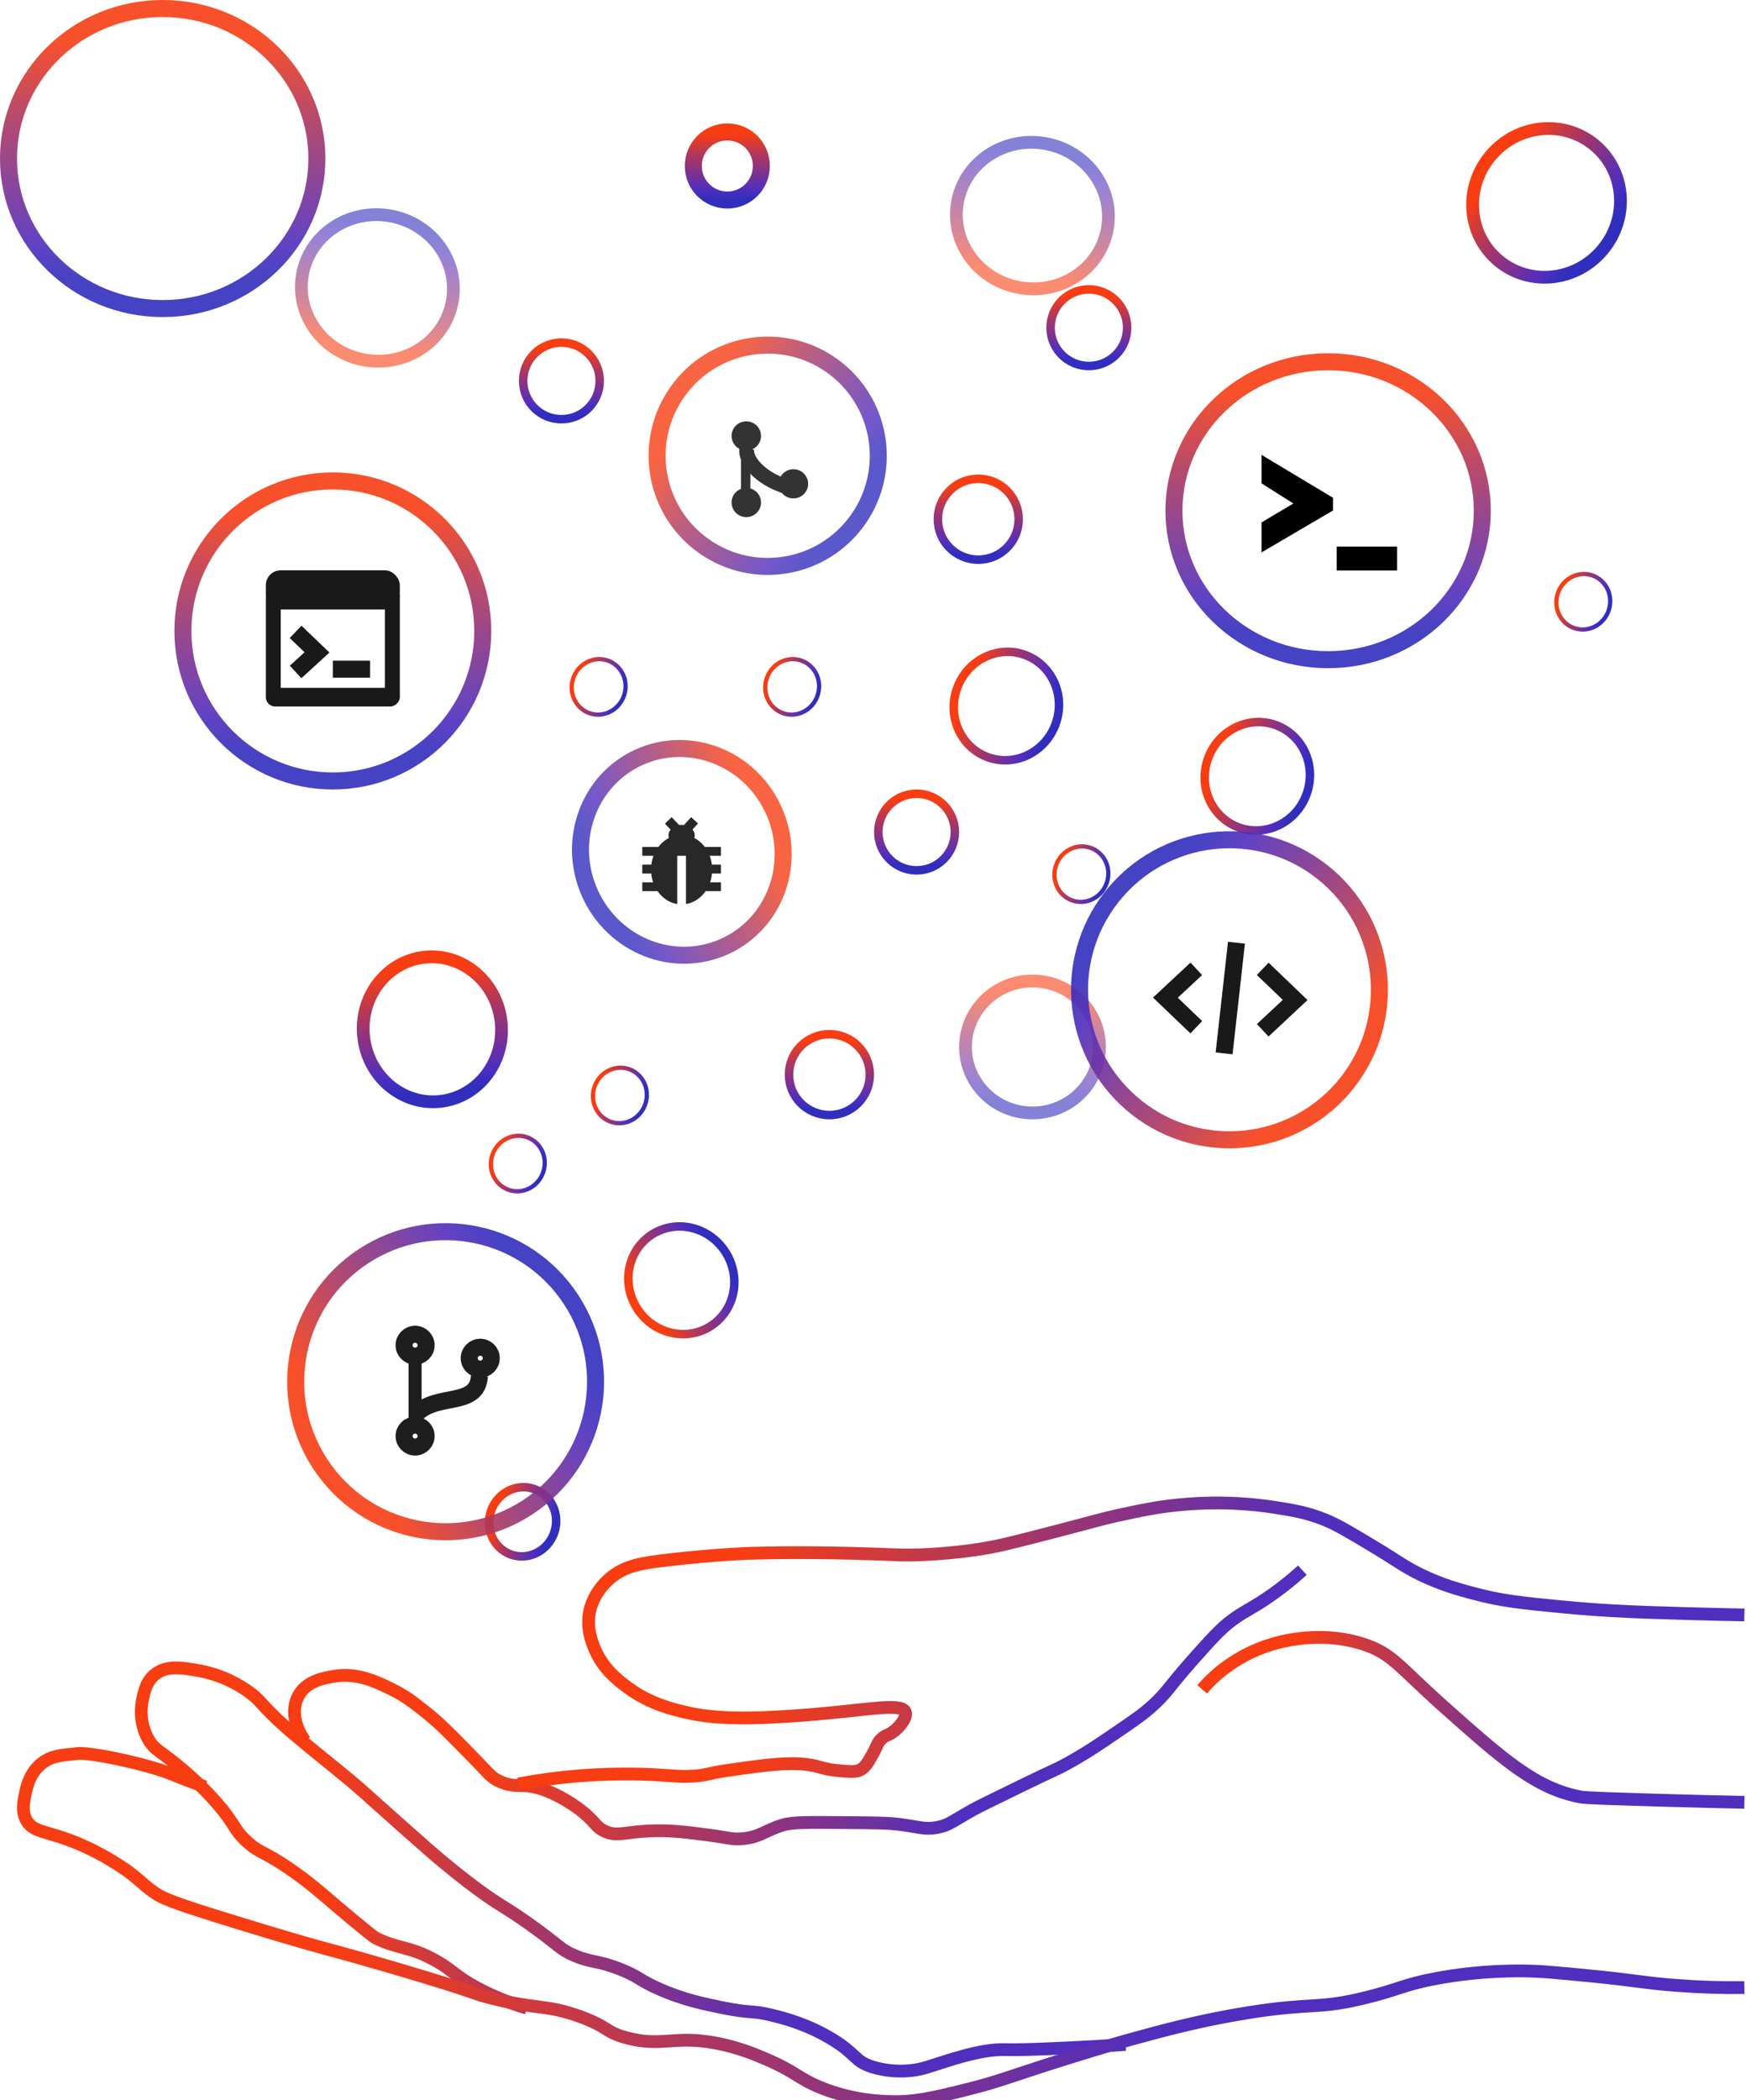 <svg width="821" height="987" viewBox="0 0 821 987" fill="none" xmlns="http://www.w3.org/2000/svg">
<g filter="url(#filter0_i)">
<path d="M820.244 842.95C811.132 842.788 797.463 842.465 780.757 841.979C757.44 841.251 745.737 840.928 743.236 840.442C722.331 836.478 707.412 823.453 678.377 797.566C657.562 778.959 654.525 772.972 641.035 768.604C621.738 762.375 603.781 766.986 598.332 768.604C579.66 774.186 569.029 785.431 565.277 789.88" stroke="url(#paint0_linear)" stroke-width="6" stroke-miterlimit="10"/>
<path d="M529.249 956.72C518.556 957.541 509.3 958.034 502.022 958.362C486.117 959.101 478.209 959.347 472.638 959.183C460.957 958.772 445.052 964.602 436.066 967.393C423.037 971.498 411.175 967.639 409.738 967.147C401.65 964.437 402.819 961.4 391.766 954.585C380.084 947.36 369.032 944.487 363.281 943.091C353.217 940.546 354.116 942.352 340.188 939.561C331.292 937.755 321.138 935.702 309.636 930.53C300.38 926.425 300.92 925.111 291.934 921.499C280.881 917.065 278.545 918.543 270.098 914.931C263.089 911.975 263.628 910.58 248.532 899.907C236.581 891.45 235.683 891.943 224.9 884.061C217.621 878.725 212.499 874.455 207.198 870.104C204.951 868.216 201.447 865.26 184.464 850.154C169.817 837.1 169.457 836.689 164.964 832.913C159.663 828.479 158.495 827.658 148.161 819.202C140.523 812.962 136.749 809.76 134.413 807.708C121.833 796.46 122.911 794.982 115.812 790.22C112.667 788.086 104.49 782.914 92.719 780.943C85.889 779.794 78.97 778.562 73.579 782.339C68.906 785.541 67.828 790.795 67.019 794.654C66.39 797.61 65.312 805.409 69.715 813.291C72.77 818.709 75.376 818.545 86.159 827.822C88.855 830.121 95.414 835.786 102.064 843.421C111.05 853.766 109.522 855.408 116.171 861.484C122.282 867.066 123.72 865.671 135.94 874.045C144.207 879.71 150.048 884.718 154.81 888.823C160.741 893.913 175.028 905.9 176.646 906.721C186.62 911.647 191.922 910.662 202.166 915.916C213.038 921.417 212.769 924.044 224.9 930.448C234.065 935.292 242.332 938.083 247.724 939.643" stroke="url(#paint1_linear)" stroke-width="6" stroke-miterlimit="10"/>
<path d="M96.391 835.68C93.001 834.457 87.827 832.581 81.671 830.054C69.271 824.917 42.686 819.454 36.709 820.025C28.68 820.759 24.309 821.167 20.027 824.346C14.05 828.831 12.622 835.435 11.998 838.452C11.106 842.61 10.035 847.502 12.622 851.742C16.012 857.368 22.257 856.226 37.334 862.586C46.433 866.5 52.856 870.577 56.068 872.615C64.632 878.159 66.148 880.768 71.858 884.845C75.962 887.862 79.53 889.656 110.843 899.277C122.173 902.783 130.558 905.31 142.691 908.816C154.734 912.241 155.27 912.241 169.186 916.154C175.253 917.867 187.207 921.291 201.659 925.694C225.924 933.114 222.177 932.706 230.831 934.907C252.866 940.533 256.613 937.761 272.76 943.632C286.677 948.687 284.268 950.888 294.795 953.66C311.477 958.063 316.919 952.356 336.724 956.106C347.518 958.145 355.815 961.732 361.078 964.015C374.46 969.804 375.352 972.739 386.057 977.061C400.509 982.931 413.445 983.421 418.53 983.584C430.216 983.91 438.87 981.871 455.73 977.632C470.272 973.962 474.375 971.924 499.443 964.015C509.881 960.754 520.14 957.574 532.184 954.231C546.457 950.317 564.567 945.344 587.227 941.756C617.558 936.946 619.61 940.37 642.537 934.663C657.97 930.831 659.933 928.629 675.545 925.694C683.485 924.226 697.937 922.025 716.314 922.188C724.967 922.27 732.907 923.085 748.787 924.634C769.394 926.672 773.587 927.895 787.772 928.955C799.458 929.852 810.253 930.178 820.244 930.015" stroke="url(#paint2_linear)" stroke-width="6" stroke-miterlimit="10"/>
<path d="M612.39 733.861C609.374 736.651 604.671 740.71 598.46 745.106C589.233 751.701 586.305 752.293 579.562 757.197C573.884 761.34 569.359 766.497 560.309 776.643C548.952 789.495 548.952 791.186 541.943 797.527C537.506 801.586 533.159 804.545 524.464 810.463C517.543 815.198 510.889 819.764 501.661 824.837C495.806 828.05 497.137 826.951 479.48 835.575C466.172 842.085 459.517 845.298 457.299 846.566C447.983 851.808 446.12 853.753 440.707 854.768C434.852 855.867 432.101 854.514 422.962 853.33C417.728 852.654 410.985 852.569 397.498 852.485C380.996 852.316 372.655 852.231 368.219 853.584C359.702 856.12 357.395 859.418 348.7 860.094C344.086 860.433 343.11 859.672 333.616 858.403C323.413 857.051 314.629 855.867 304.337 856.459C293.158 857.051 289.875 859.164 284.197 856.459C280.204 854.599 280.381 852.823 274.703 848.004C273.727 847.158 266.274 840.986 256.337 837.266C244.98 833.123 243.117 836.928 234.777 833.038C230.518 831.094 230.34 829.741 217.919 817.227C209.668 808.857 205.409 804.629 199.553 800.064C194.407 796.005 190.237 792.708 183.849 789.664C176.928 786.282 167.878 781.886 156.965 783.746C152.884 784.422 144.721 785.69 140.728 792.201C136.913 798.288 138.067 806.828 143.39 814.099" stroke="url(#paint3_linear)" stroke-width="6" stroke-miterlimit="10"/>
<path d="M820.244 754.901C817.393 754.819 813.295 754.736 808.307 754.654C800.557 754.489 785.502 754.076 774.189 753.664C765.191 753.334 751.651 752.756 734.547 751.107C715.662 749.292 705.952 748.302 692.768 744.755C685.73 742.858 677.891 740.713 668.27 736.094C660.253 732.217 657.224 729.577 646.089 722.895C634.33 715.801 628.273 712.254 622.839 710.11C614.198 706.645 607.339 705.573 598.698 704.253C591.126 703.098 574.913 701.118 554.157 703.18C543.289 704.253 535.093 706.068 525.651 708.13C517.722 709.862 516.475 710.439 496.788 715.554C480.486 719.761 472.202 721.905 466.5 722.978C462.581 723.72 450.822 725.782 435.322 726.525C423.741 727.102 420.534 726.442 400.58 725.947C390.246 725.7 372.519 725.37 352.476 725.947C352.476 725.947 337.777 726.36 314.705 728.999C301.521 730.484 294.038 731.804 287.357 737.248C280.409 742.858 278.271 749.704 277.825 751.024C275.064 760.18 278.36 767.852 279.874 771.399C283.794 780.39 290.475 785.504 294.751 788.721C301.877 794.083 310.251 797.878 321.743 800.517C331.274 802.745 343.389 804.394 372.252 802.415C406.014 800.187 423.563 795.651 425.701 800.517C426.681 802.745 423.207 807.694 419.465 810.169C417.416 811.571 416.525 811.323 414.744 812.891C412.428 814.953 412.606 816.355 410.023 820.892C407.795 824.769 406.637 826.666 404.41 827.739C403.074 828.399 401.471 828.646 397.017 828.316C392.117 827.904 389.623 827.656 385.436 826.419C374.657 823.119 359.691 825.429 341.43 828.069C333.323 829.224 332.521 830.131 327.444 830.543C320.317 831.121 316.219 830.461 307.846 829.966C301.432 829.636 294.573 829.553 287.357 829.718C271.055 830.131 256.446 831.946 243.796 834.338" stroke="url(#paint4_linear)" stroke-width="6" stroke-miterlimit="10"/>
</g>
<g filter="url(#filter1_f)">
<circle cx="512" cy="154" r="18" stroke="url(#paint5_linear)" stroke-width="4"/>
</g>
<g filter="url(#filter2_f)">
<circle cx="431" cy="391" r="18" stroke="url(#paint6_linear)" stroke-width="4"/>
</g>
<circle cx="342" cy="78" r="16" stroke="url(#paint7_linear)" stroke-width="8"/>
<circle cx="156.5" cy="296.5" r="70.5" stroke="url(#paint8_linear)" stroke-opacity="0.9" stroke-width="8"/>
<g filter="url(#filter3_f)">
<path d="M142.164 129.363C145.298 110.739 163.567 98.098 183.16 101.396C202.754 104.694 215.877 122.618 212.742 141.243C209.608 159.868 191.339 172.508 171.746 169.21C152.152 165.912 139.029 147.988 142.164 129.363Z" stroke="url(#paint9_linear)" stroke-opacity="0.6" stroke-width="6"/>
</g>
<g filter="url(#filter4_f)">
<path d="M450.164 95.363C453.298 76.739 471.567 64.098 491.16 67.396C510.754 70.694 523.877 88.618 520.742 107.243C517.608 125.868 499.339 138.508 479.746 135.21C460.152 131.912 447.029 113.988 450.164 95.363Z" stroke="url(#paint10_linear)" stroke-opacity="0.6" stroke-width="6"/>
</g>
<g filter="url(#filter5_f)">
<path d="M749.651 68.066C764.263 80.086 766.204 102.067 753.768 117.185C741.332 132.304 719.389 134.638 704.777 122.618C690.165 110.598 688.223 88.617 700.66 73.499C713.096 58.38 735.039 56.046 749.651 68.066Z" stroke="url(#paint11_linear)" stroke-width="6"/>
</g>
<g filter="url(#filter6_f)">
<path d="M517 492C517 509.08 502.938 523 485.5 523C468.062 523 454 509.08 454 492C454 474.92 468.062 461 485.5 461C502.938 461 517 474.92 517 492Z" stroke="url(#paint12_linear)" stroke-opacity="0.6" stroke-width="6"/>
</g>
<g filter="url(#filter7_f)">
<path d="M599.611 340.637C612.401 345.084 619.142 359.479 614.483 372.88C609.823 386.281 595.606 393.389 582.816 388.941C570.025 384.494 563.284 370.099 567.944 356.698C572.603 343.297 586.82 336.189 599.611 340.637Z" stroke="url(#paint13_linear)" stroke-width="4"/>
</g>
<g filter="url(#filter8_f)">
<path d="M512.789 398.416C519.339 400.694 522.79 408.065 520.404 414.926C518.019 421.787 510.739 425.427 504.189 423.15C497.638 420.872 494.187 413.501 496.573 406.64C498.958 399.779 506.238 396.138 512.789 398.416Z" stroke="url(#paint14_linear)" stroke-width="2"/>
</g>
<g filter="url(#filter9_f)">
<path d="M247.789 534.416C254.339 536.694 257.79 544.065 255.404 550.926C253.019 557.787 245.739 561.427 239.189 559.15C232.638 556.872 229.187 549.501 231.573 542.64C233.958 535.779 241.238 532.138 247.789 534.416Z" stroke="url(#paint15_linear)" stroke-width="2"/>
</g>
<g filter="url(#filter10_f)">
<path d="M285.789 310.416C292.339 312.694 295.79 320.065 293.404 326.926C291.019 333.787 283.739 337.427 277.189 335.15C270.638 332.872 267.187 325.501 269.573 318.64C271.958 311.779 279.238 308.138 285.789 310.416Z" stroke="url(#paint16_linear)" stroke-width="2"/>
</g>
<g filter="url(#filter11_f)">
<path d="M295.789 502.416C302.339 504.694 305.79 512.065 303.404 518.926C301.019 525.787 293.739 529.427 287.189 527.15C280.638 524.872 277.187 517.501 279.573 510.64C281.958 503.779 289.238 500.138 295.789 502.416Z" stroke="url(#paint17_linear)" stroke-width="2"/>
</g>
<g filter="url(#filter12_f)">
<path d="M376.789 310.416C383.339 312.694 386.79 320.065 384.404 326.926C382.019 333.787 374.739 337.427 368.189 335.15C361.638 332.872 358.187 325.501 360.573 318.64C362.958 311.779 370.238 308.138 376.789 310.416Z" stroke="url(#paint18_linear)" stroke-width="2"/>
</g>
<path d="M149 74.5C149 113.337 116.641 145 76.5 145C36.359 145 4 113.337 4 74.5C4 35.663 36.359 4 76.5 4C116.641 4 149 35.663 149 74.5Z" stroke="url(#paint19_linear)" stroke-opacity="0.9" stroke-width="8"/>
<g filter="url(#filter13_f)">
<path d="M306.4 580.231C317.74 572.831 333.252 576.301 341.006 588.183C348.759 600.064 345.689 615.66 334.348 623.06C323.007 630.461 307.496 626.991 299.742 615.109C291.988 603.227 295.059 587.632 306.4 580.231Z" stroke="url(#paint20_linear)" stroke-width="4"/>
</g>
<g filter="url(#filter14_f)">
<path d="M251.106 699.704C259.239 702.532 263.563 711.706 260.58 720.285C257.597 728.865 248.514 733.377 240.382 730.549C232.249 727.722 227.925 718.548 230.908 709.969C233.891 701.389 242.974 696.877 251.106 699.704Z" stroke="url(#paint21_linear)" stroke-width="4"/>
</g>
<g filter="url(#filter15_f)">
<path d="M481.611 307.637C494.401 312.084 501.142 326.479 496.483 339.88C491.823 353.281 477.606 360.389 464.816 355.941C452.025 351.494 445.284 337.099 449.944 323.698C454.603 310.297 468.82 303.189 481.611 307.637Z" stroke="url(#paint22_linear)" stroke-width="4"/>
</g>
<path d="M340.755 444.767C317 455.53 288.602 444.52 277.436 419.875C266.27 395.23 276.717 366.62 300.472 355.857C324.227 345.094 352.626 356.104 363.792 380.749C374.958 405.394 364.51 434.004 340.755 444.767Z" stroke="url(#paint23_linear)" stroke-opacity="0.8" stroke-width="8"/>
<g filter="url(#filter16_f)">
<circle cx="390" cy="505" r="19" stroke="url(#paint24_linear)" stroke-width="4"/>
</g>
<g filter="url(#filter17_f)">
<circle cx="460" cy="244" r="19" stroke="url(#paint25_linear)" stroke-width="4"/>
</g>
<circle cx="360.983" cy="214.172" r="52" transform="rotate(-55.04 360.983 214.172)" stroke="url(#paint26_linear)" stroke-opacity="0.8" stroke-width="8"/>
<g filter="url(#filter18_f)">
<path d="M235.621 480.187C237.668 499.021 224.715 515.652 206.988 517.58C189.261 519.507 173.037 506.047 170.99 487.213C168.942 468.378 181.895 451.747 199.622 449.82C217.349 447.892 233.573 461.352 235.621 480.187Z" stroke="url(#paint27_linear)" stroke-width="6"/>
</g>
<path d="M697 240C697 278.536 664.667 310 624.5 310C584.333 310 552 278.536 552 240C552 201.464 584.333 170 624.5 170C664.667 170 697 201.464 697 240Z" stroke="url(#paint28_linear)" stroke-opacity="0.9" stroke-width="8"/>
<circle cx="578.124" cy="465.124" r="70.5" transform="rotate(131.171 578.124 465.124)" stroke="url(#paint29_linear)" stroke-opacity="0.9" stroke-width="8"/>
<circle cx="209.537" cy="649.302" r="70.5" transform="rotate(-123.255 209.537 649.302)" stroke="url(#paint30_linear)" stroke-opacity="0.9" stroke-width="8"/>
<g filter="url(#filter19_f)">
<path d="M748.789 270.416C755.339 272.694 758.79 280.065 756.404 286.926C754.019 293.787 746.739 297.427 740.189 295.15C733.638 292.872 730.187 285.501 732.573 278.64C734.958 271.779 742.238 268.138 748.789 270.416Z" stroke="url(#paint31_linear)" stroke-width="2"/>
</g>
<g filter="url(#filter20_f)">
<circle cx="264" cy="179" r="18" stroke="url(#paint32_linear)" stroke-width="4"/>
</g>
<g opacity="0.88" filter="url(#filter21_d)">
<path d="M200.375 628.15C200.375 630.979 198.068 633.3 195.188 633.3C192.307 633.3 190 630.979 190 628.15C190 625.321 192.307 623 195.188 623C198.068 623 200.375 625.321 200.375 628.15Z" stroke="black" stroke-width="8"/>
<path d="M231 634.25C231 637.079 228.693 639.4 225.812 639.4C222.932 639.4 220.625 637.079 220.625 634.25C220.625 631.421 222.932 629.1 225.812 629.1C228.693 629.1 231 631.421 231 634.25Z" stroke="black" stroke-width="8"/>
<path d="M200.375 670.85C200.375 673.679 198.068 676 195.188 676C192.307 676 190 673.679 190 670.85C190 668.021 192.307 665.7 195.188 665.7C198.068 665.7 200.375 668.021 200.375 670.85Z" stroke="black" stroke-width="8"/>
<rect x="192.125" y="634.25" width="6.125" height="29.738" fill="black"/>
<path d="M195.953 660.175C205.821 650.439 224.481 657.504 225.43 642.637" stroke="black" stroke-width="8"/>
</g>
<g opacity="0.9" filter="url(#filter22_d)">
<path d="M581.405 439L575.595 491" stroke="black" stroke-width="8"/>
<path d="M593.75 451.278L609 465.91L593.75 480.167" stroke="black" stroke-width="8"/>
<path d="M562.524 478.722L548 464.822L562.524 451.278" stroke="black" stroke-width="8"/>
</g>
<g opacity="0.8" filter="url(#filter23_d)">
<ellipse cx="350.923" cy="200.86" rx="6.923" ry="6.86" fill="black"/>
<ellipse cx="350.923" cy="232.14" rx="6.923" ry="6.86" fill="black"/>
<ellipse cx="373.077" cy="223.36" rx="6.923" ry="6.86" fill="black"/>
<rect x="348.431" y="203.329" width="4.431" height="26.89" fill="black"/>
<path d="M351.477 206.073C349.262 211.012 356.75 220.773 370.031 224.732" stroke="black" stroke-width="7"/>
</g>
<g opacity="0.9" filter="url(#filter24_d)">
<rect x="125" y="264" width="63" height="18.411" rx="7" fill="black"/>
<rect x="125" y="273.644" width="7" height="52.603" rx="3.5" fill="black"/>
<rect x="181" y="272.767" width="7" height="53.48" rx="3.5" fill="black"/>
<rect x="125" y="328" width="8.767" height="63" rx="4.384" transform="rotate(-90 125 328)" fill="black"/>
<path d="M139 292.931L149.062 302.575L139 311.781" stroke="black" stroke-width="8"/>
<path d="M156.5 310.466H174" stroke="black" stroke-width="8"/>
</g>
<path d="M626.792 239.902L593.198 259.589V245.494L608.159 236.596L593.198 227.145V213.759L626.792 233.917V239.902ZM656.941 268.079H628.515V256.881H656.941V268.079Z" fill="black"/>
<g opacity="0.84" filter="url(#filter25_d)">
<ellipse cx="320.5" cy="404.652" rx="14.389" ry="16.348" fill="black"/>
<rect x="318.444" y="398.165" width="4.111" height="22.835" fill="white"/>
<ellipse cx="320.5" cy="388.563" rx="6.167" ry="4.93" fill="black"/>
<rect width="4.382" height="5.927" transform="matrix(0.718 -0.696 0.689 0.725 312.667 383.064)" fill="black"/>
<rect width="4.381" height="5.928" transform="matrix(0.736 0.677 -0.669 0.743 324.981 380)" fill="black"/>
<rect x="302" y="394.013" width="8.736" height="4.152" fill="black"/>
<rect x="302" y="402.316" width="8.736" height="4.152" fill="black"/>
<rect x="302" y="410.62" width="8.736" height="4.152" fill="black"/>
<rect x="330.264" y="410.62" width="8.736" height="4.152" fill="black"/>
<rect x="330.264" y="402.316" width="8.736" height="4.152" fill="black"/>
<rect x="330.264" y="394.013" width="8.736" height="4.152" fill="black"/>
</g>
<defs>
<filter id="filter0_i" x="8.001" y="699.283" width="812.33" height="291.334" filterUnits="userSpaceOnUse" color-interpolation-filters="sRGB">
<feFlood flood-opacity="0" result="BackgroundImageFix"/>
<feBlend mode="normal" in="SourceGraphic" in2="BackgroundImageFix" result="shape"/>
<feColorMatrix in="SourceAlpha" type="matrix" values="0 0 0 0 0 0 0 0 0 0 0 0 0 0 0 0 0 0 127 0" result="hardAlpha"/>
<feOffset dy="4"/>
<feGaussianBlur stdDeviation="5"/>
<feComposite in2="hardAlpha" operator="arithmetic" k2="-1" k3="1"/>
<feColorMatrix type="matrix" values="0 0 0 0 0 0 0 0 0 0 0 0 0 0 0 0 0 0 0.21 0"/>
<feBlend mode="normal" in2="shape" result="effect1_innerShadow"/>
</filter>
<filter id="filter1_f" x="482" y="124" width="60" height="60" filterUnits="userSpaceOnUse" color-interpolation-filters="sRGB">
<feFlood flood-opacity="0" result="BackgroundImageFix"/>
<feBlend mode="normal" in="SourceGraphic" in2="BackgroundImageFix" result="shape"/>
<feGaussianBlur stdDeviation="5" result="effect1_foregroundBlur"/>
</filter>
<filter id="filter2_f" x="407" y="367" width="48" height="48" filterUnits="userSpaceOnUse" color-interpolation-filters="sRGB">
<feFlood flood-opacity="0" result="BackgroundImageFix"/>
<feBlend mode="normal" in="SourceGraphic" in2="BackgroundImageFix" result="shape"/>
<feGaussianBlur stdDeviation="2" result="effect1_foregroundBlur"/>
</filter>
<filter id="filter3_f" x="134.699" y="93.874" width="85.507" height="82.859" filterUnits="userSpaceOnUse" color-interpolation-filters="sRGB">
<feFlood flood-opacity="0" result="BackgroundImageFix"/>
<feBlend mode="normal" in="SourceGraphic" in2="BackgroundImageFix" result="shape"/>
<feGaussianBlur stdDeviation="2" result="effect1_foregroundBlur"/>
</filter>
<filter id="filter4_f" x="442.699" y="59.874" width="85.507" height="82.859" filterUnits="userSpaceOnUse" color-interpolation-filters="sRGB">
<feFlood flood-opacity="0" result="BackgroundImageFix"/>
<feBlend mode="normal" in="SourceGraphic" in2="BackgroundImageFix" result="shape"/>
<feGaussianBlur stdDeviation="2" result="effect1_foregroundBlur"/>
</filter>
<filter id="filter5_f" x="685.449" y="53.397" width="83.529" height="83.891" filterUnits="userSpaceOnUse" color-interpolation-filters="sRGB">
<feFlood flood-opacity="0" result="BackgroundImageFix"/>
<feBlend mode="normal" in="SourceGraphic" in2="BackgroundImageFix" result="shape"/>
<feGaussianBlur stdDeviation="2" result="effect1_foregroundBlur"/>
</filter>
<filter id="filter6_f" x="447" y="454" width="77" height="76" filterUnits="userSpaceOnUse" color-interpolation-filters="sRGB">
<feFlood flood-opacity="0" result="BackgroundImageFix"/>
<feBlend mode="normal" in="SourceGraphic" in2="BackgroundImageFix" result="shape"/>
<feGaussianBlur stdDeviation="2" result="effect1_foregroundBlur"/>
</filter>
<filter id="filter7_f" x="560.467" y="333.31" width="61.492" height="62.958" filterUnits="userSpaceOnUse" color-interpolation-filters="sRGB">
<feFlood flood-opacity="0" result="BackgroundImageFix"/>
<feBlend mode="normal" in="SourceGraphic" in2="BackgroundImageFix" result="shape"/>
<feGaussianBlur stdDeviation="2" result="effect1_foregroundBlur"/>
</filter>
<filter id="filter8_f" x="484.817" y="386.737" width="47.343" height="48.093" filterUnits="userSpaceOnUse" color-interpolation-filters="sRGB">
<feFlood flood-opacity="0" result="BackgroundImageFix"/>
<feBlend mode="normal" in="SourceGraphic" in2="BackgroundImageFix" result="shape"/>
<feGaussianBlur stdDeviation="5" result="effect1_foregroundBlur"/>
</filter>
<filter id="filter9_f" x="219.817" y="522.737" width="47.343" height="48.093" filterUnits="userSpaceOnUse" color-interpolation-filters="sRGB">
<feFlood flood-opacity="0" result="BackgroundImageFix"/>
<feBlend mode="normal" in="SourceGraphic" in2="BackgroundImageFix" result="shape"/>
<feGaussianBlur stdDeviation="5" result="effect1_foregroundBlur"/>
</filter>
<filter id="filter10_f" x="257.817" y="298.737" width="47.343" height="48.093" filterUnits="userSpaceOnUse" color-interpolation-filters="sRGB">
<feFlood flood-opacity="0" result="BackgroundImageFix"/>
<feBlend mode="normal" in="SourceGraphic" in2="BackgroundImageFix" result="shape"/>
<feGaussianBlur stdDeviation="5" result="effect1_foregroundBlur"/>
</filter>
<filter id="filter11_f" x="273.817" y="496.737" width="35.343" height="36.093" filterUnits="userSpaceOnUse" color-interpolation-filters="sRGB">
<feFlood flood-opacity="0" result="BackgroundImageFix"/>
<feBlend mode="normal" in="SourceGraphic" in2="BackgroundImageFix" result="shape"/>
<feGaussianBlur stdDeviation="2" result="effect1_foregroundBlur"/>
</filter>
<filter id="filter12_f" x="354.817" y="304.737" width="35.343" height="36.093" filterUnits="userSpaceOnUse" color-interpolation-filters="sRGB">
<feFlood flood-opacity="0" result="BackgroundImageFix"/>
<feBlend mode="normal" in="SourceGraphic" in2="BackgroundImageFix" result="shape"/>
<feGaussianBlur stdDeviation="2" result="effect1_foregroundBlur"/>
</filter>
<filter id="filter13_f" x="289.453" y="570.347" width="61.843" height="62.597" filterUnits="userSpaceOnUse" color-interpolation-filters="sRGB">
<feFlood flood-opacity="0" result="BackgroundImageFix"/>
<feBlend mode="normal" in="SourceGraphic" in2="BackgroundImageFix" result="shape"/>
<feGaussianBlur stdDeviation="2" result="effect1_foregroundBlur"/>
</filter>
<filter id="filter14_f" x="217.964" y="686.86" width="55.559" height="56.534" filterUnits="userSpaceOnUse" color-interpolation-filters="sRGB">
<feFlood flood-opacity="0" result="BackgroundImageFix"/>
<feBlend mode="normal" in="SourceGraphic" in2="BackgroundImageFix" result="shape"/>
<feGaussianBlur stdDeviation="5" result="effect1_foregroundBlur"/>
</filter>
<filter id="filter15_f" x="442.467" y="300.31" width="61.492" height="62.958" filterUnits="userSpaceOnUse" color-interpolation-filters="sRGB">
<feFlood flood-opacity="0" result="BackgroundImageFix"/>
<feBlend mode="normal" in="SourceGraphic" in2="BackgroundImageFix" result="shape"/>
<feGaussianBlur stdDeviation="2" result="effect1_foregroundBlur"/>
</filter>
<filter id="filter16_f" x="365" y="480" width="50" height="50" filterUnits="userSpaceOnUse" color-interpolation-filters="sRGB">
<feFlood flood-opacity="0" result="BackgroundImageFix"/>
<feBlend mode="normal" in="SourceGraphic" in2="BackgroundImageFix" result="shape"/>
<feGaussianBlur stdDeviation="2" result="effect1_foregroundBlur"/>
</filter>
<filter id="filter17_f" x="435" y="219" width="50" height="50" filterUnits="userSpaceOnUse" color-interpolation-filters="sRGB">
<feFlood flood-opacity="0" result="BackgroundImageFix"/>
<feBlend mode="normal" in="SourceGraphic" in2="BackgroundImageFix" result="shape"/>
<feGaussianBlur stdDeviation="2" result="effect1_foregroundBlur"/>
</filter>
<filter id="filter18_f" x="163.777" y="442.635" width="79.056" height="82.129" filterUnits="userSpaceOnUse" color-interpolation-filters="sRGB">
<feFlood flood-opacity="0" result="BackgroundImageFix"/>
<feBlend mode="normal" in="SourceGraphic" in2="BackgroundImageFix" result="shape"/>
<feGaussianBlur stdDeviation="2" result="effect1_foregroundBlur"/>
</filter>
<filter id="filter19_f" x="720.817" y="258.737" width="47.343" height="48.093" filterUnits="userSpaceOnUse" color-interpolation-filters="sRGB">
<feFlood flood-opacity="0" result="BackgroundImageFix"/>
<feBlend mode="normal" in="SourceGraphic" in2="BackgroundImageFix" result="shape"/>
<feGaussianBlur stdDeviation="5" result="effect1_foregroundBlur"/>
</filter>
<filter id="filter20_f" x="234" y="149" width="60" height="60" filterUnits="userSpaceOnUse" color-interpolation-filters="sRGB">
<feFlood flood-opacity="0" result="BackgroundImageFix"/>
<feBlend mode="normal" in="SourceGraphic" in2="BackgroundImageFix" result="shape"/>
<feGaussianBlur stdDeviation="5" result="effect1_foregroundBlur"/>
</filter>
<filter id="filter21_d" x="182" y="619" width="57" height="69" filterUnits="userSpaceOnUse" color-interpolation-filters="sRGB">
<feFlood flood-opacity="0" result="BackgroundImageFix"/>
<feColorMatrix in="SourceAlpha" type="matrix" values="0 0 0 0 0 0 0 0 0 0 0 0 0 0 0 0 0 0 127 0"/>
<feOffset dy="4"/>
<feGaussianBlur stdDeviation="2"/>
<feColorMatrix type="matrix" values="0 0 0 0 0 0 0 0 0 0 0 0 0 0 0 0 0 0 0.32 0"/>
<feBlend mode="normal" in2="BackgroundImageFix" result="effect1_dropShadow"/>
<feBlend mode="normal" in="SourceGraphic" in2="effect1_dropShadow" result="shape"/>
</filter>
<filter id="filter22_d" x="538.175" y="438.556" width="80.641" height="60.888" filterUnits="userSpaceOnUse" color-interpolation-filters="sRGB">
<feFlood flood-opacity="0" result="BackgroundImageFix"/>
<feColorMatrix in="SourceAlpha" type="matrix" values="0 0 0 0 0 0 0 0 0 0 0 0 0 0 0 0 0 0 127 0"/>
<feOffset dy="4"/>
<feGaussianBlur stdDeviation="2"/>
<feColorMatrix type="matrix" values="0 0 0 0 0 0 0 0 0 0 0 0 0 0 0 0 0 0 0.38 0"/>
<feBlend mode="normal" in2="BackgroundImageFix" result="effect1_dropShadow"/>
<feBlend mode="normal" in="SourceGraphic" in2="effect1_dropShadow" result="shape"/>
</filter>
<filter id="filter23_d" x="340" y="194" width="44" height="53" filterUnits="userSpaceOnUse" color-interpolation-filters="sRGB">
<feFlood flood-opacity="0" result="BackgroundImageFix"/>
<feColorMatrix in="SourceAlpha" type="matrix" values="0 0 0 0 0 0 0 0 0 0 0 0 0 0 0 0 0 0 127 0"/>
<feOffset dy="4"/>
<feGaussianBlur stdDeviation="2"/>
<feColorMatrix type="matrix" values="0 0 0 0 0 0 0 0 0 0 0 0 0 0 0 0 0 0 0.26 0"/>
<feBlend mode="normal" in2="BackgroundImageFix" result="effect1_dropShadow"/>
<feBlend mode="normal" in="SourceGraphic" in2="effect1_dropShadow" result="shape"/>
</filter>
<filter id="filter24_d" x="121" y="264" width="71" height="72" filterUnits="userSpaceOnUse" color-interpolation-filters="sRGB">
<feFlood flood-opacity="0" result="BackgroundImageFix"/>
<feColorMatrix in="SourceAlpha" type="matrix" values="0 0 0 0 0 0 0 0 0 0 0 0 0 0 0 0 0 0 127 0"/>
<feOffset dy="4"/>
<feGaussianBlur stdDeviation="2"/>
<feColorMatrix type="matrix" values="0 0 0 0 0 0 0 0 0 0 0 0 0 0 0 0 0 0 0.36 0"/>
<feBlend mode="normal" in2="BackgroundImageFix" result="effect1_dropShadow"/>
<feBlend mode="normal" in="SourceGraphic" in2="effect1_dropShadow" result="shape"/>
</filter>
<filter id="filter25_d" x="298" y="380" width="45" height="49" filterUnits="userSpaceOnUse" color-interpolation-filters="sRGB">
<feFlood flood-opacity="0" result="BackgroundImageFix"/>
<feColorMatrix in="SourceAlpha" type="matrix" values="0 0 0 0 0 0 0 0 0 0 0 0 0 0 0 0 0 0 127 0"/>
<feOffset dy="4"/>
<feGaussianBlur stdDeviation="2"/>
<feColorMatrix type="matrix" values="0 0 0 0 0 0 0 0 0 0 0 0 0 0 0 0 0 0 0.25 0"/>
<feBlend mode="normal" in2="BackgroundImageFix" result="effect1_dropShadow"/>
<feBlend mode="normal" in="SourceGraphic" in2="effect1_dropShadow" result="shape"/>
</filter>
<linearGradient id="paint0_linear" x1="820.269" y1="804.145" x2="564.525" y2="804.145" gradientUnits="userSpaceOnUse">
<stop offset="0.233" stop-color="#512EBD"/>
<stop offset="0.345" stop-color="#512EBD"/>
<stop offset="0.624" stop-color="#B2375A"/>
<stop offset="0.818" stop-color="#F83D13"/>
</linearGradient>
<linearGradient id="paint1_linear" x1="529.316" y1="874.432" x2="65.305" y2="874.432" gradientUnits="userSpaceOnUse">
<stop offset="0.233" stop-color="#512EBD"/>
<stop offset="0.345" stop-color="#512EBD"/>
<stop offset="0.624" stop-color="#B2375A"/>
<stop offset="0.818" stop-color="#F83D13"/>
</linearGradient>
<linearGradient id="paint2_linear" x1="820.172" y1="901.822" x2="10.124" y2="901.822" gradientUnits="userSpaceOnUse">
<stop offset="0.233" stop-color="#512EBD"/>
<stop offset="0.345" stop-color="#512EBD"/>
<stop offset="0.624" stop-color="#B2375A"/>
<stop offset="0.818" stop-color="#F83D13"/>
</linearGradient>
<linearGradient id="paint3_linear" x1="613.005" y1="797.177" x2="137.507" y2="797.177" gradientUnits="userSpaceOnUse">
<stop offset="0.233" stop-color="#512EBD"/>
<stop offset="0.345" stop-color="#512EBD"/>
<stop offset="0.624" stop-color="#B2375A"/>
<stop offset="0.818" stop-color="#F83D13"/>
</linearGradient>
<linearGradient id="paint4_linear" x1="820.27" y1="768.241" x2="243.747" y2="768.241" gradientUnits="userSpaceOnUse">
<stop offset="0.233" stop-color="#512EBD"/>
<stop offset="0.345" stop-color="#512EBD"/>
<stop offset="0.624" stop-color="#B2375A"/>
<stop offset="0.818" stop-color="#F83D13"/>
</linearGradient>
<linearGradient id="paint5_linear" x1="512" y1="134" x2="512" y2="174" gradientUnits="userSpaceOnUse">
<stop offset="0.128" stop-color="#F83D13"/>
<stop offset="0.357" stop-color="#B2375A"/>
<stop offset="0.769" stop-color="#512EBD"/>
<stop offset="0.889" stop-color="#312EBD"/>
</linearGradient>
<linearGradient id="paint6_linear" x1="431" y1="371" x2="431" y2="411" gradientUnits="userSpaceOnUse">
<stop offset="0.128" stop-color="#F83D13"/>
<stop offset="0.357" stop-color="#B2375A"/>
<stop offset="0.769" stop-color="#512EBD"/>
<stop offset="0.889" stop-color="#312EBD"/>
</linearGradient>
<linearGradient id="paint7_linear" x1="342" y1="58" x2="342" y2="98" gradientUnits="userSpaceOnUse">
<stop offset="0.128" stop-color="#F83D13"/>
<stop offset="0.357" stop-color="#B2375A"/>
<stop offset="0.769" stop-color="#512EBD"/>
<stop offset="0.889" stop-color="#312EBD"/>
</linearGradient>
<linearGradient id="paint8_linear" x1="156.5" y1="222" x2="156.5" y2="371" gradientUnits="userSpaceOnUse">
<stop offset="0.128" stop-color="#F83D13"/>
<stop offset="0.357" stop-color="#B2375A"/>
<stop offset="0.769" stop-color="#512EBD"/>
<stop offset="0.889" stop-color="#312EBD"/>
</linearGradient>
<linearGradient id="paint9_linear" x1="171.248" y1="172.169" x2="183.658" y2="98.438" gradientUnits="userSpaceOnUse">
<stop offset="0.128" stop-color="#F83D13"/>
<stop offset="0.357" stop-color="#B2375A"/>
<stop offset="0.769" stop-color="#512EBD"/>
<stop offset="0.889" stop-color="#312EBD"/>
</linearGradient>
<linearGradient id="paint10_linear" x1="479.248" y1="138.169" x2="491.658" y2="64.438" gradientUnits="userSpaceOnUse">
<stop offset="0.128" stop-color="#F83D13"/>
<stop offset="0.357" stop-color="#B2375A"/>
<stop offset="0.769" stop-color="#512EBD"/>
<stop offset="0.889" stop-color="#312EBD"/>
</linearGradient>
<linearGradient id="paint11_linear" x1="698.343" y1="71.593" x2="756.085" y2="119.091" gradientUnits="userSpaceOnUse">
<stop offset="0.128" stop-color="#F83D13"/>
<stop offset="0.357" stop-color="#B2375A"/>
<stop offset="0.769" stop-color="#512EBD"/>
<stop offset="0.889" stop-color="#312EBD"/>
</linearGradient>
<linearGradient id="paint12_linear" x1="485.5" y1="458" x2="485.5" y2="526" gradientUnits="userSpaceOnUse">
<stop offset="0.128" stop-color="#F83D13"/>
<stop offset="0.357" stop-color="#B2375A"/>
<stop offset="0.769" stop-color="#512EBD"/>
<stop offset="0.889" stop-color="#312EBD"/>
</linearGradient>
<linearGradient id="paint13_linear" x1="566.054" y1="356.042" x2="616.372" y2="373.537" gradientUnits="userSpaceOnUse">
<stop offset="0.128" stop-color="#F83D13"/>
<stop offset="0.357" stop-color="#B2375A"/>
<stop offset="0.769" stop-color="#512EBD"/>
<stop offset="0.889" stop-color="#312EBD"/>
</linearGradient>
<linearGradient id="paint14_linear" x1="495.628" y1="406.312" x2="521.349" y2="415.254" gradientUnits="userSpaceOnUse">
<stop offset="0.128" stop-color="#F83D13"/>
<stop offset="0.357" stop-color="#B2375A"/>
<stop offset="0.769" stop-color="#512EBD"/>
<stop offset="0.889" stop-color="#312EBD"/>
</linearGradient>
<linearGradient id="paint15_linear" x1="230.628" y1="542.312" x2="256.349" y2="551.254" gradientUnits="userSpaceOnUse">
<stop offset="0.128" stop-color="#F83D13"/>
<stop offset="0.357" stop-color="#B2375A"/>
<stop offset="0.769" stop-color="#512EBD"/>
<stop offset="0.889" stop-color="#312EBD"/>
</linearGradient>
<linearGradient id="paint16_linear" x1="268.628" y1="318.312" x2="294.349" y2="327.254" gradientUnits="userSpaceOnUse">
<stop offset="0.128" stop-color="#F83D13"/>
<stop offset="0.357" stop-color="#B2375A"/>
<stop offset="0.769" stop-color="#512EBD"/>
<stop offset="0.889" stop-color="#312EBD"/>
</linearGradient>
<linearGradient id="paint17_linear" x1="278.628" y1="510.312" x2="304.349" y2="519.254" gradientUnits="userSpaceOnUse">
<stop offset="0.128" stop-color="#F83D13"/>
<stop offset="0.357" stop-color="#B2375A"/>
<stop offset="0.769" stop-color="#512EBD"/>
<stop offset="0.889" stop-color="#312EBD"/>
</linearGradient>
<linearGradient id="paint18_linear" x1="359.628" y1="318.312" x2="385.349" y2="327.254" gradientUnits="userSpaceOnUse">
<stop offset="0.128" stop-color="#F83D13"/>
<stop offset="0.357" stop-color="#B2375A"/>
<stop offset="0.769" stop-color="#512EBD"/>
<stop offset="0.889" stop-color="#312EBD"/>
</linearGradient>
<linearGradient id="paint19_linear" x1="76.5" y1="0" x2="76.5" y2="149" gradientUnits="userSpaceOnUse">
<stop offset="0.128" stop-color="#F83D13"/>
<stop offset="0.357" stop-color="#B2375A"/>
<stop offset="0.769" stop-color="#512EBD"/>
<stop offset="0.889" stop-color="#312EBD"/>
</linearGradient>
<linearGradient id="paint20_linear" x1="298.067" y1="616.202" x2="342.681" y2="587.09" gradientUnits="userSpaceOnUse">
<stop offset="0.128" stop-color="#F83D13"/>
<stop offset="0.357" stop-color="#B2375A"/>
<stop offset="0.769" stop-color="#512EBD"/>
<stop offset="0.889" stop-color="#312EBD"/>
</linearGradient>
<linearGradient id="paint21_linear" x1="229.019" y1="709.312" x2="262.469" y2="720.942" gradientUnits="userSpaceOnUse">
<stop offset="0.128" stop-color="#F83D13"/>
<stop offset="0.357" stop-color="#B2375A"/>
<stop offset="0.769" stop-color="#512EBD"/>
<stop offset="0.889" stop-color="#312EBD"/>
</linearGradient>
<linearGradient id="paint22_linear" x1="448.054" y1="323.042" x2="498.372" y2="340.537" gradientUnits="userSpaceOnUse">
<stop offset="0.128" stop-color="#F83D13"/>
<stop offset="0.357" stop-color="#B2375A"/>
<stop offset="0.769" stop-color="#512EBD"/>
<stop offset="0.889" stop-color="#312EBD"/>
</linearGradient>
<linearGradient id="paint23_linear" x1="367.435" y1="379.098" x2="273.792" y2="421.526" gradientUnits="userSpaceOnUse">
<stop offset="0.128" stop-color="#F83D13"/>
<stop offset="0.357" stop-color="#B2375A"/>
<stop offset="0.769" stop-color="#512EBD"/>
<stop offset="0.889" stop-color="#312EBD"/>
</linearGradient>
<linearGradient id="paint24_linear" x1="390" y1="484" x2="390" y2="526" gradientUnits="userSpaceOnUse">
<stop offset="0.128" stop-color="#F83D13"/>
<stop offset="0.357" stop-color="#B2375A"/>
<stop offset="0.769" stop-color="#512EBD"/>
<stop offset="0.889" stop-color="#312EBD"/>
</linearGradient>
<linearGradient id="paint25_linear" x1="460" y1="223" x2="460" y2="265" gradientUnits="userSpaceOnUse">
<stop offset="0.128" stop-color="#F83D13"/>
<stop offset="0.357" stop-color="#B2375A"/>
<stop offset="0.769" stop-color="#512EBD"/>
<stop offset="0.889" stop-color="#312EBD"/>
</linearGradient>
<linearGradient id="paint26_linear" x1="360.983" y1="158.172" x2="360.983" y2="270.172" gradientUnits="userSpaceOnUse">
<stop offset="0.128" stop-color="#F83D13"/>
<stop offset="0.357" stop-color="#B2375A"/>
<stop offset="0.769" stop-color="#512EBD"/>
<stop offset="0.889" stop-color="#312EBD"/>
</linearGradient>
<linearGradient id="paint27_linear" x1="199.298" y1="446.837" x2="207.313" y2="520.562" gradientUnits="userSpaceOnUse">
<stop offset="0.128" stop-color="#F83D13"/>
<stop offset="0.357" stop-color="#B2375A"/>
<stop offset="0.769" stop-color="#512EBD"/>
<stop offset="0.889" stop-color="#312EBD"/>
</linearGradient>
<linearGradient id="paint28_linear" x1="624.5" y1="166" x2="624.5" y2="314" gradientUnits="userSpaceOnUse">
<stop offset="0.128" stop-color="#F83D13"/>
<stop offset="0.357" stop-color="#B2375A"/>
<stop offset="0.769" stop-color="#512EBD"/>
<stop offset="0.889" stop-color="#312EBD"/>
</linearGradient>
<linearGradient id="paint29_linear" x1="578.124" y1="390.624" x2="578.124" y2="539.624" gradientUnits="userSpaceOnUse">
<stop offset="0.128" stop-color="#F83D13"/>
<stop offset="0.357" stop-color="#B2375A"/>
<stop offset="0.769" stop-color="#512EBD"/>
<stop offset="0.889" stop-color="#312EBD"/>
</linearGradient>
<linearGradient id="paint30_linear" x1="209.537" y1="574.802" x2="209.537" y2="723.802" gradientUnits="userSpaceOnUse">
<stop offset="0.128" stop-color="#F83D13"/>
<stop offset="0.357" stop-color="#B2375A"/>
<stop offset="0.769" stop-color="#512EBD"/>
<stop offset="0.889" stop-color="#312EBD"/>
</linearGradient>
<linearGradient id="paint31_linear" x1="731.628" y1="278.312" x2="757.349" y2="287.254" gradientUnits="userSpaceOnUse">
<stop offset="0.128" stop-color="#F83D13"/>
<stop offset="0.357" stop-color="#B2375A"/>
<stop offset="0.769" stop-color="#512EBD"/>
<stop offset="0.889" stop-color="#312EBD"/>
</linearGradient>
<linearGradient id="paint32_linear" x1="264" y1="159" x2="264" y2="199" gradientUnits="userSpaceOnUse">
<stop offset="0.128" stop-color="#F83D13"/>
<stop offset="0.357" stop-color="#B2375A"/>
<stop offset="0.769" stop-color="#512EBD"/>
<stop offset="0.889" stop-color="#312EBD"/>
</linearGradient>
</defs>
</svg>
